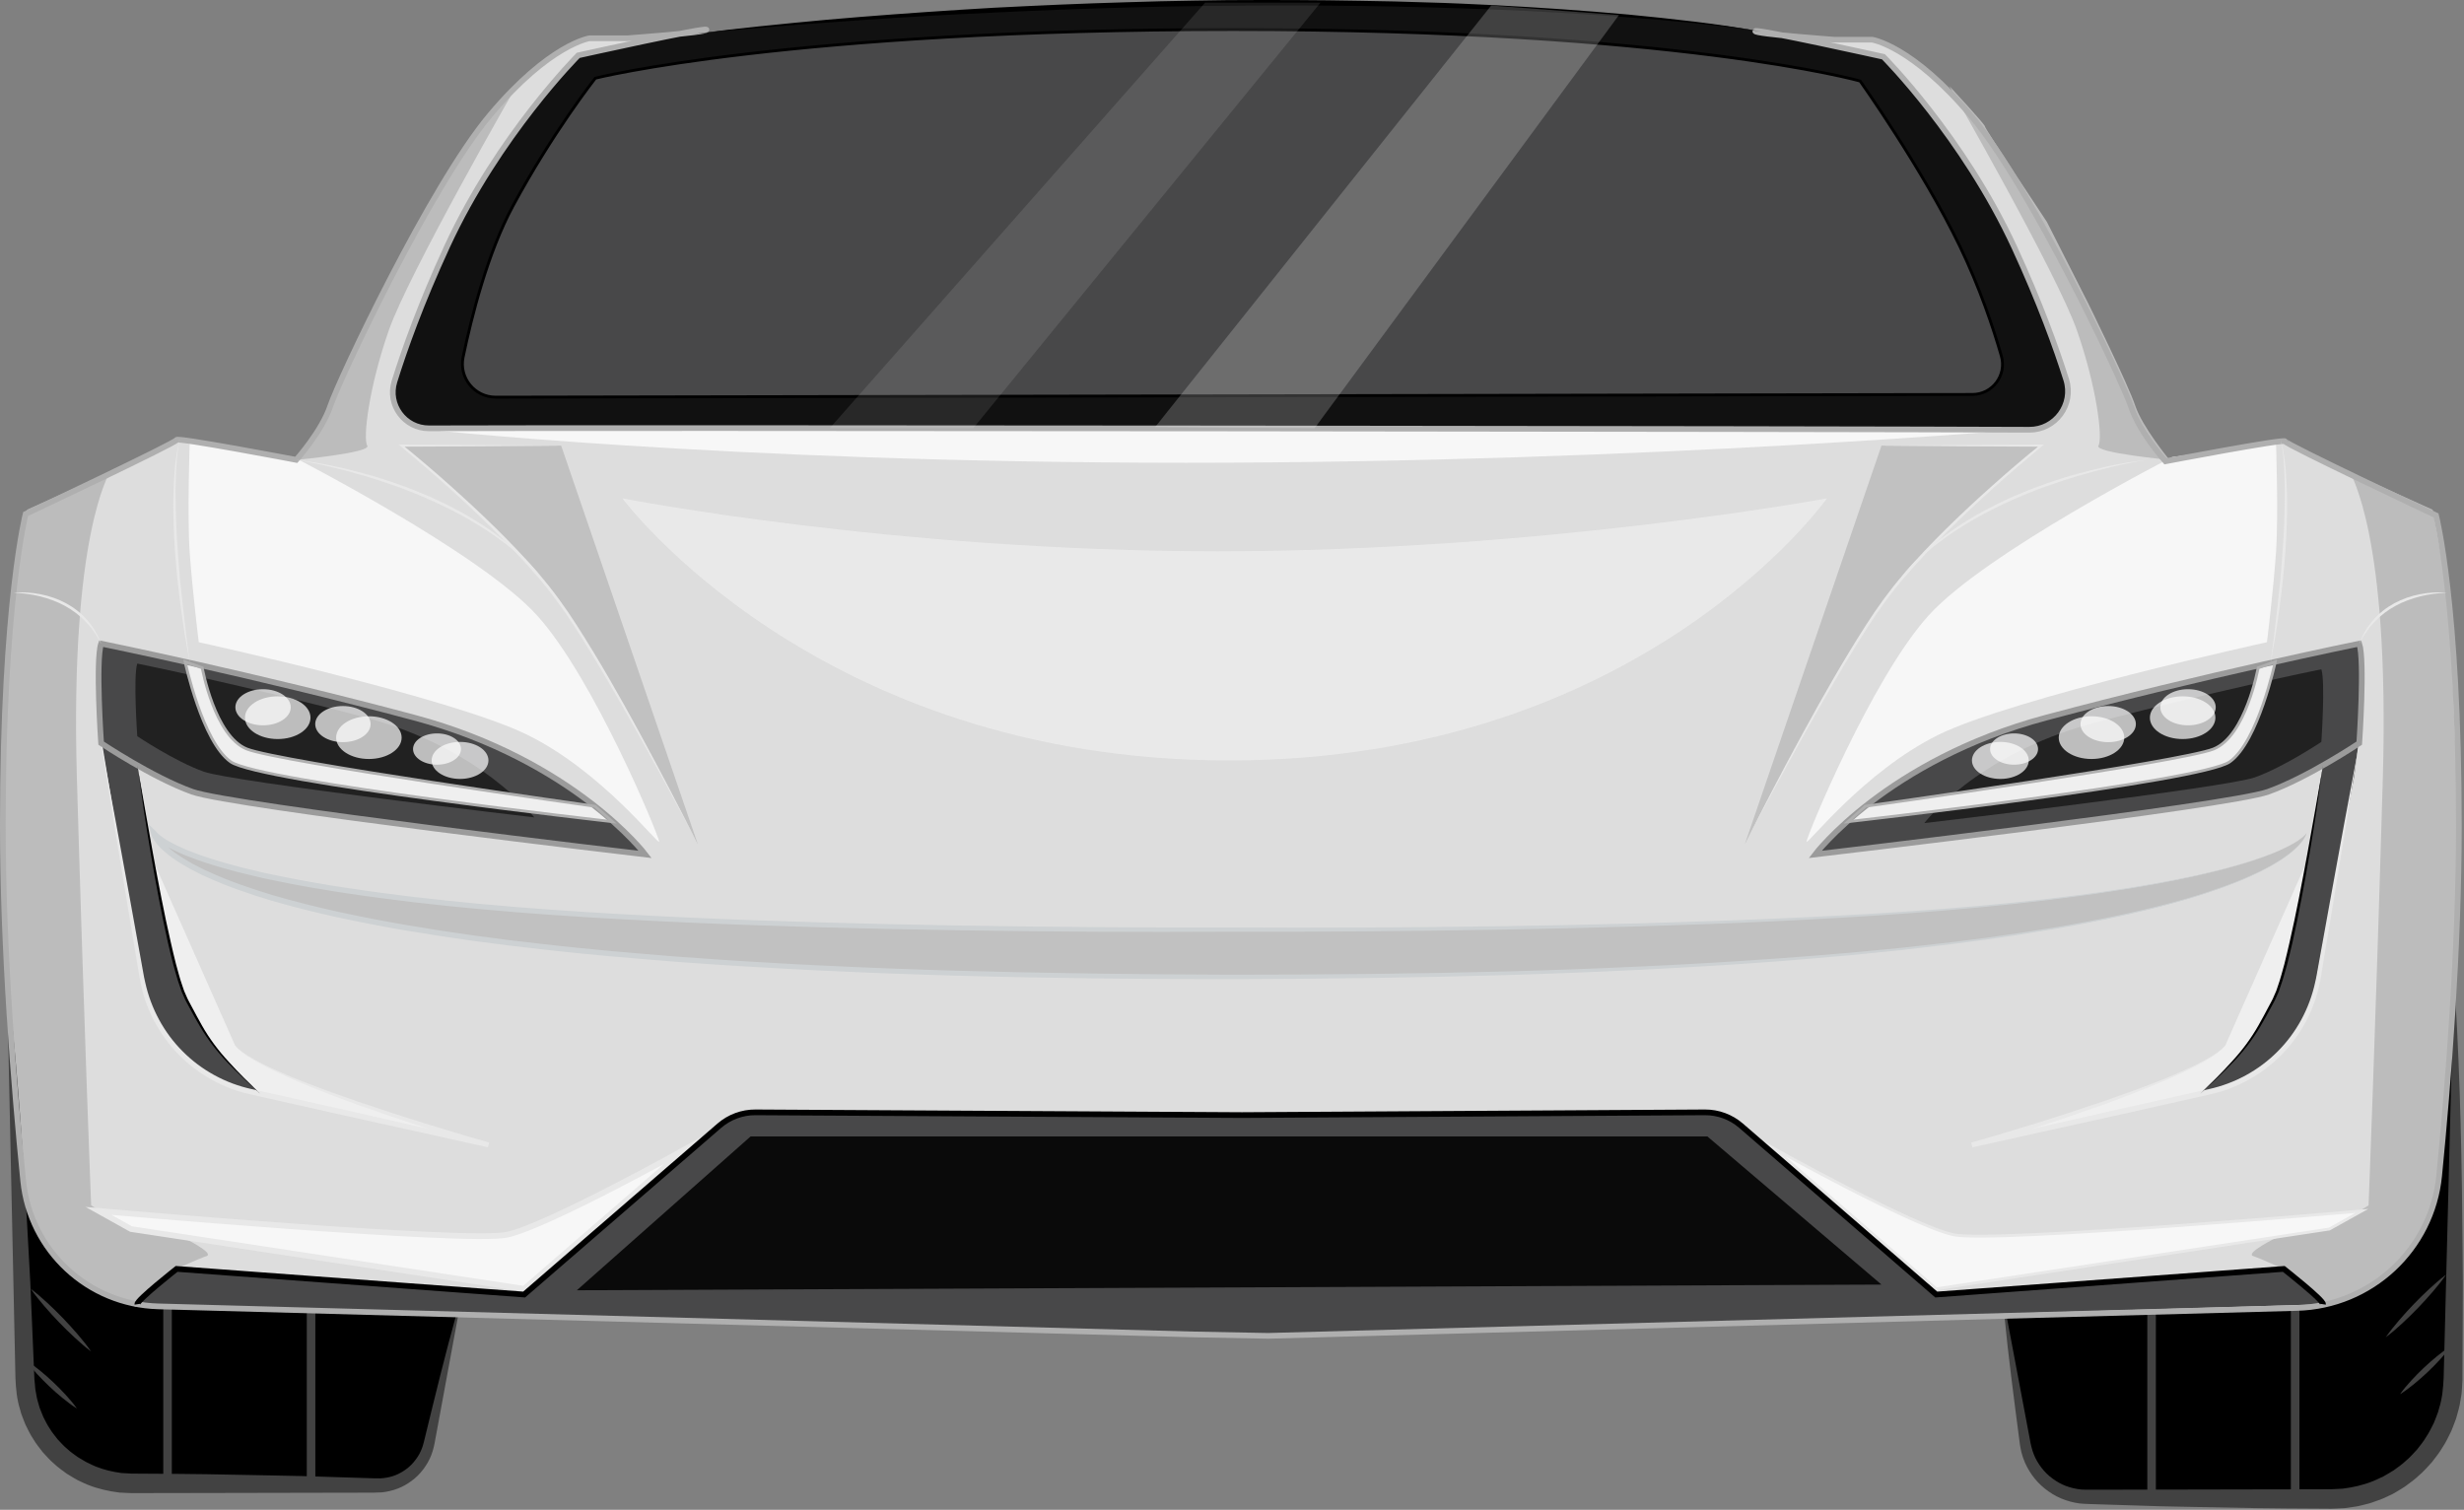 <svg width="865" height="530" viewBox="0 0 865 530" fill="none" xmlns="http://www.w3.org/2000/svg">
<rect x="0" y="0" width="865" height="530" fill="#808080" stroke="none"/>
<g clip-path="url(#clip0_100_7283)">
<path d="M618.14 11.04C618.14 11.04 563.5 0.939 448.5 0.939C333.5 0.939 243.5 11.94 243.5 11.94L199.9 15.899L151.53 83.809L130.55 150.299L262.5 165.939L455.73 161.439L677.35 156.439L733.18 150.299L728.5 121.939L708.5 76.119L692.23 49.599L665.5 18.939L655.5 15.94L618.14 11.04Z" fill="#111111"/>
<path d="M2.95 349.859L6.09 484.409C6.6 506.109 24.34 523.439 46.04 523.439H132.17C141.93 523.439 150.31 516.479 152.1 506.879L160.59 461.429" fill="black"/>
<path d="M861.59 349.859L858.45 484.409C857.94 506.109 840.2 523.439 818.5 523.439H732.37C722.61 523.439 714.23 516.479 712.44 506.879L703.95 461.429" fill="black"/>
<path d="M712.39 150.86C721.57 150.9 728.11 142 725.34 133.24C721.83 122.13 716.1 106.25 707.19 86.93C689.19 47.93 661.19 19.93 661.19 19.93C661.19 19.93 616.19 9.93 616.19 10.93C616.19 11.93 643.86 13.93 643.86 13.93H657.19C657.19 13.93 671.19 15.93 692.19 40.93C713.19 65.93 745.19 133.93 748.19 142.93C751.19 151.93 760.19 161.93 760.19 161.93C760.19 161.93 802.19 153.93 802.19 154.93C802.19 155.93 855.19 180.93 855.19 180.93C855.19 180.93 863.19 211.93 863.19 289.93C863.19 332.91 859.55 379.53 856.28 412.73C853.74 438.56 832.36 458.44 806.42 459.14L445.19 468.94L419 468.44L55.57 458.59C30.92 457.92 10.59 439.05 8.14 414.51C4.81 381.19 1 333.4 1 289.43C1 211.43 9 180.43 9 180.43C9 180.43 62 155.43 62 154.43C62 153.43 104 161.43 104 161.43C104 161.43 113 151.43 116 142.43C119 133.43 151 65.43 172 40.43C193 15.43 207 13.43 207 13.43H220.33C220.33 13.43 248 11.43 248 10.43C248 9.43 203 19.43 203 19.43C203 19.43 175 47.43 157 86.43C147.76 106.45 141.94 122.78 138.47 133.94C135.93 142.11 142.05 150.4 150.61 150.36C212.8 150.09 648.69 150.57 712.39 150.86Z" fill="#DDDDDD"/>
<path d="M63.07 154.38C63 154.44 57.21 173.88 66.61 232.66L63.07 154.38Z" fill="#DDDDDD"/>
<path d="M653 28.439C653 28.439 675 59.439 688 86.439C695.06 101.089 699.76 115.159 702.58 124.959C704.53 131.719 699.47 138.449 692.44 138.469L174.04 139.419C166.63 139.429 161.07 132.639 162.58 125.379C165.55 111.089 171.19 88.799 180 72.439C194 46.439 209 27.439 209 27.439C209 27.439 277 10.369 433 10.369C589 10.369 653 28.439 653 28.439Z" fill="#484849"/>
<path d="M815.52 457.839C815.73 456.439 801.73 445.439 801.73 445.439L679.73 454.439L611.19 395.159C607.67 392.119 603.17 390.449 598.51 390.479L436 391.439L265.22 390.479C260.57 390.449 256.06 392.119 252.54 395.159L184 454.439L62 445.439C62 445.439 48 456.439 48.21 457.839L181.01 462.199L440.41 468.939L815.52 457.839Z" fill="#484849"/>
<path d="M34.61 425.09L46 431.44L184 452.44L240.75 403.3C240.75 403.3 192 430.44 178 433.44C164 436.44 34.61 425.09 34.61 425.09Z" fill="#F7F7F7"/>
<path d="M829.12 425.09L817.73 431.44L679.73 452.44L622.98 403.3C622.98 403.3 671.73 430.44 685.73 433.44C699.73 436.44 829.12 425.09 829.12 425.09Z" fill="#F7F7F7"/>
<path d="M809.73 292.439C809.73 292.439 801.73 307.439 703.73 317.439C605.73 327.439 436.23 326.319 436.23 326.319H427.5C427.5 326.319 258 327.439 160 317.439C62 307.439 54 292.439 54 292.439C54 292.439 62.33 342.959 432.66 342.959C802.99 342.959 809.73 292.439 809.73 292.439Z" fill="#C1C1C1"/>
<path d="M197 156.439C196 156.439 141 156.439 141 156.439C141 156.439 177 185.439 195 209.439C213 233.439 245 296.439 245 296.439" fill="#C1C1C1"/>
<path d="M660.5 156.439C661.5 156.439 716.5 156.439 716.5 156.439C716.5 156.439 680.5 185.439 662.5 209.439C644.5 233.439 612.5 296.439 612.5 296.439" fill="#C1C1C1"/>
<path d="M35.5 225.939C35.5 225.939 89.5 236.939 145.5 251.939C201.5 266.939 226.5 299.939 226.5 299.939C226.5 299.939 81.5 282.939 67.5 277.939C53.5 272.939 35.5 260.879 35.5 260.879C35.5 260.879 33.5 231.939 35.5 225.939Z" fill="#484849"/>
<path d="M48.19 232.939C48.19 232.939 87.6 240.969 128.46 251.909C169.32 262.859 187.57 286.939 187.57 286.939C187.57 286.939 81.76 274.529 71.54 270.889C61.32 267.249 48.19 258.439 48.19 258.439C48.19 258.439 46.73 237.319 48.19 232.939Z" fill="#212121"/>
<path d="M828.23 225.939C828.23 225.939 774.23 236.939 718.23 251.939C662.23 266.939 637.23 299.939 637.23 299.939C637.23 299.939 782.23 282.939 796.23 277.939C810.23 272.939 828.23 260.879 828.23 260.879C828.23 260.879 830.23 231.939 828.23 225.939Z" fill="#484849"/>
<path d="M215 288.44C215 288.44 91 274.44 81 267.44C71 260.44 64.99 232.3 64.99 232.3L71 234.44C71 234.44 75.34 258.44 86.67 262.94C98 267.44 208.9 283.04 208.9 283.04L215 288.44Z" fill="#EFEFEF"/>
<path d="M35.5 260.88L49.83 343.3C53.26 363.06 68.26 378.8 87.83 383.19L171.5 401.94C171.5 401.94 91.5 378.94 82.5 366.94" fill="#EFEFEF"/>
<path d="M828.23 260.88L813.9 343.3C810.47 363.06 795.47 378.8 775.9 383.19L692.23 401.94C692.23 401.94 772.23 378.94 781.23 366.94" fill="#EFEFEF"/>
<path d="M48.21 268.659C48.5 269.939 58.5 337.939 65.5 350.939C72.5 363.939 74.16 367.999 91.33 383.969C91.33 383.969 69.95 380.359 59.22 364.149C48.49 347.939 48.75 335.679 48.75 335.679L42.29 299.939L35.5 258.939L37.99 262.489L48.21 268.659Z" fill="#484849"/>
<path d="M772.4 383.97C789.57 368 791.23 363.94 798.23 350.94C805.23 337.94 815.23 269.94 815.52 268.66V260.87L828.23 258.93L826.45 272.57L811.5 352.94L805.86 362.96L798.74 371.19L787.5 378.94L772.4 383.97Z" fill="#484849"/>
<path d="M202.5 452.939L263.5 398.939H599.39L660.5 450.939L202.5 452.939Z" fill="#0A0A0A"/>
<path d="M38.29 165.939C38.5 166.939 24.5 186.939 27 273.439C29.5 359.939 32 423.129 32 423.129L44.5 430.939L64.33 434.449C64.33 434.449 75.5 439.939 72.5 440.939C69.5 441.939 62 445.439 62 445.439L47.65 458.679C47.65 458.679 32.9 453.479 26.7 448.209C20.5 442.939 11.5 429.939 11.5 429.939L8.5 418.939L4.5 381.939L1 311.729V276.329L3.5 211.939L9.5 178.939L38.29 165.939Z" fill="#BCBCBC"/>
<path d="M825.21 165.939C825 166.939 839 186.939 836.5 273.439C834 359.939 831.5 423.129 831.5 423.129L819 430.939L799.17 434.449C799.17 434.449 788 439.939 791 440.939C794 441.939 801.5 445.439 801.5 445.439L815.85 458.679C815.85 458.679 830.6 453.479 836.8 448.209C843 442.939 852 429.939 852 429.939L855 418.939L859 381.939L862.5 311.729V276.329L860 211.939L854 178.939L825.21 165.939Z" fill="#BCBCBC"/>
<path d="M181.27 30.199C181.27 30.199 143.5 95.939 136.5 115.939C129.5 135.939 127.35 153.939 128.93 156.439C130.5 158.939 104 161.439 104 161.439C104 161.439 113.5 149.939 116 142.439C118.5 134.939 132.5 106.539 132.5 106.539L147 77.939C147 77.939 169.01 44.879 168.76 44.409C168.5 43.939 181.27 30.199 181.27 30.199Z" fill="#BCBCBC"/>
<path d="M66.6 155.439C66.6 155.439 65.7 180.979 66.6 193.959C67.5 206.939 69.77 225.439 69.77 225.439C69.77 225.439 158.69 244.939 185.1 257.939C211.51 270.939 231.29 296.939 231.4 295.439C231.51 293.939 208.5 238.049 188.5 215.999C168.5 193.949 103.01 160.439 103.01 160.439L66.6 155.439Z" fill="#F7F7F7"/>
<path d="M684.33 30.199C684.33 30.199 722.1 95.939 729.1 115.939C736.1 135.939 738.25 153.939 736.67 156.439C735.1 158.939 761.6 161.439 761.6 161.439C761.6 161.439 752.1 149.939 749.6 142.439C747.1 134.939 733.1 106.539 733.1 106.539L718.6 77.939C718.6 77.939 696.59 44.879 696.84 44.409C697.1 43.939 684.33 30.199 684.33 30.199Z" fill="#BCBCBC"/>
<path d="M799 155.439C799 155.439 799.9 180.979 799 193.959C798.1 206.939 795.83 225.439 795.83 225.439C795.83 225.439 706.91 244.939 680.5 257.939C654.1 270.939 634.31 296.939 634.2 295.439C634.09 293.939 657.09 238.049 677.09 215.999C697.09 193.949 762.58 160.439 762.58 160.439L799 155.439Z" fill="#F7F7F7"/>
<path d="M145 150.299L716.8 150.149C716.8 150.149 579.33 162.449 416.42 162.449C253.51 162.449 145 150.299 145 150.299Z" fill="#F7F7F7"/>
<path opacity="0.5" d="M218.5 174.939C218.5 174.939 313.5 193.519 427.5 193.519C541.5 193.519 641.35 174.939 641.35 174.939C641.35 174.939 576.5 266.939 431.5 266.939C286.5 266.939 218.5 174.939 218.5 174.939Z" fill="#F7F7F7"/>
<path d="M814.92 234.939C814.92 234.939 775.51 242.969 734.65 253.909C693.79 264.859 675.54 288.939 675.54 288.939C675.54 288.939 781.35 276.529 791.57 272.889C801.79 269.239 814.92 260.439 814.92 260.439C814.92 260.439 816.38 239.319 814.92 234.939Z" fill="#212121"/>
<path d="M648.73 288.44C648.73 288.44 772.73 274.44 782.73 267.44C792.73 260.44 798.74 232.3 798.74 232.3L792.73 234.44C792.73 234.44 788.39 258.44 777.06 262.94C765.73 267.44 654.83 283.04 654.83 283.04L648.73 288.44Z" fill="#EFEFEF"/>
<path d="M3.3 349.849C6.47 379.519 8.46 409.229 10.02 438.939L10.63 450.079L11.11 461.219L12.05 483.509L12.08 484.209L12.14 484.809L12.26 485.989C12.36 486.769 12.33 487.569 12.52 488.339L12.94 490.669C13.09 491.439 13.36 492.189 13.56 492.949L13.88 494.089C14.01 494.459 14.17 494.819 14.31 495.189C14.61 495.919 14.87 496.659 15.19 497.379C15.92 498.769 16.57 500.209 17.48 501.499C18.26 502.869 19.32 504.039 20.26 505.299C21.37 506.419 22.36 507.639 23.6 508.619C24.73 509.709 26.06 510.569 27.31 511.499C27.97 511.919 28.66 512.289 29.33 512.699C29.67 512.889 30 513.109 30.35 513.289L31.41 513.789C34.19 515.239 37.22 516.139 40.3 516.719L42.62 517.089L44.98 517.219C45.38 517.239 45.74 517.279 46.18 517.289L47.57 517.299L50.36 517.319C57.79 517.389 65.23 517.359 72.66 517.509L94.96 517.929C98.68 518.009 102.39 518.049 106.11 518.159L117.26 518.509L128.41 518.859C130.22 518.909 132.31 518.999 133.58 518.969C135.03 518.869 136.47 518.639 137.88 518.189C139.29 517.759 140.62 517.069 141.87 516.249C143.12 515.429 144.27 514.419 145.24 513.259C146.21 512.099 147.09 510.829 147.7 509.419C147.89 509.079 147.99 508.709 148.14 508.349C148.29 507.989 148.42 507.629 148.51 507.249C148.61 506.859 148.73 506.539 148.83 506.089L149.16 504.729C152.69 490.259 156.19 475.789 160.2 461.409L160.89 461.539L152.79 505.409C152.49 507.219 152.07 509.119 151.37 510.879C150.7 512.659 149.7 514.299 148.57 515.819C147.43 517.339 146.06 518.689 144.53 519.819C143 520.949 141.34 521.919 139.56 522.579C137.78 523.249 135.91 523.689 134.02 523.889C132.1 524.019 130.27 523.969 128.4 523.989L117.25 524.009L72.64 524.099L50.34 524.139L47.55 524.149C46.62 524.159 45.69 524.149 44.74 524.089L41.91 523.949L39.11 523.529C35.4 522.869 31.72 521.799 28.34 520.099L27.06 519.489C26.64 519.279 26.24 519.009 25.83 518.779C25.02 518.289 24.2 517.819 23.41 517.309C21.89 516.179 20.33 515.119 18.96 513.799C17.49 512.599 16.29 511.129 14.99 509.759C13.86 508.249 12.62 506.809 11.68 505.159C10.61 503.599 9.83 501.869 8.98 500.189C8.6 499.329 8.29 498.429 7.94 497.549C7.77 497.109 7.59 496.669 7.44 496.219L7.06 494.849C5.91 491.239 5.57 487.429 5.42 483.689L4.47 439.089L2.56 349.889L3.3 349.849Z" fill="#424242"/>
<path d="M58.82 458.679V519.389" stroke="#424242" stroke-width="3" stroke-miterlimit="10"/>
<path d="M109.2 460.049V519.389" stroke="#424242" stroke-width="3" stroke-miterlimit="10"/>
<path d="M10.8 452.438C12.86 453.987 14.79 455.668 16.66 457.398C18.54 459.118 20.34 460.927 22.12 462.747C23.87 464.597 25.61 466.458 27.26 468.398C28.92 470.328 30.53 472.318 32 474.438C29.93 472.898 28.01 471.208 26.14 469.478C24.26 467.758 22.46 465.948 20.68 464.128C18.93 462.278 17.19 460.418 15.54 458.478C13.88 456.538 12.27 454.557 10.8 452.438Z" fill="#424242"/>
<path d="M9 477.438C10.78 478.558 12.43 479.818 14.03 481.118C15.63 482.428 17.18 483.788 18.68 485.208C20.18 486.618 21.63 488.098 23.03 489.618C24.43 491.138 25.78 492.717 26.99 494.438C25.2 493.327 23.55 492.068 21.95 490.758C20.35 489.448 18.8 488.088 17.3 486.668C15.8 485.248 14.35 483.778 12.95 482.258C11.57 480.728 10.22 479.158 9 477.438Z" fill="#424242"/>
<path d="M861.94 349.859C863.72 379.649 864.32 409.409 864.5 439.159L864.59 450.319L864.55 461.469L864.45 483.779V484.479L864.41 485.269L864.32 486.869C864.24 487.929 864.23 489.009 864.02 490.059L863.48 493.229C863.28 494.279 862.95 495.309 862.68 496.339L862.25 497.889C862.08 498.399 861.88 498.899 861.69 499.399C861.3 500.399 860.95 501.409 860.52 502.399C859.57 504.319 858.67 506.279 857.47 508.059C856.4 509.929 855.02 511.579 853.73 513.289C852.27 514.859 850.89 516.509 849.24 517.889C847.69 519.379 845.93 520.619 844.2 521.889C843.31 522.479 842.37 523.019 841.45 523.579C840.99 523.849 840.53 524.149 840.06 524.389L838.6 525.089C837.62 525.529 836.67 526.049 835.65 526.399L832.61 527.479C831.6 527.849 830.53 528.039 829.49 528.319L827.92 528.699C827.4 528.829 826.86 528.869 826.33 528.959L823.14 529.419L819.93 529.569C819.4 529.589 818.84 529.619 818.35 529.629L816.96 529.619L814.17 529.599C806.74 529.529 799.3 529.559 791.87 529.409L769.57 528.989C765.85 528.909 762.14 528.869 758.42 528.759L747.27 528.409L736.12 528.059C734.21 527.979 732.58 527.999 730.14 527.779C727.89 527.509 725.69 526.889 723.61 526.029C721.53 525.169 719.61 523.969 717.88 522.589C716.14 521.209 714.6 519.579 713.34 517.779C712.08 515.979 711.01 514.039 710.3 511.969C710.09 511.469 709.97 510.929 709.81 510.409C709.65 509.889 709.51 509.359 709.42 508.829C709.32 508.309 709.2 507.729 709.13 507.269L708.95 505.889C707.02 491.119 705.06 476.359 703.62 461.509L704.31 461.379L712.58 505.219C712.9 507.069 713.3 508.819 713.97 510.519C714.62 512.219 715.58 513.789 716.67 515.229C717.77 516.679 719.08 517.959 720.54 519.029C722 520.099 723.59 521.019 725.29 521.649C726.99 522.279 728.77 522.699 730.57 522.879C732.36 522.999 734.25 522.939 736.1 522.949L747.25 522.929L791.86 522.839L814.16 522.799L816.95 522.789C817.88 522.799 818.81 522.789 819.72 522.719L822.46 522.579L825.17 522.169C828.76 521.519 832.3 520.469 835.56 518.809L836.8 518.229C837.21 518.029 837.59 517.769 837.99 517.539C838.77 517.069 839.57 516.619 840.34 516.129C841.81 515.049 843.33 514.019 844.65 512.749C846.07 511.599 847.24 510.179 848.51 508.859C849.61 507.399 850.81 506.009 851.72 504.419C852.76 502.909 853.52 501.239 854.36 499.619C854.73 498.789 855.03 497.919 855.37 497.069C855.53 496.639 855.71 496.219 855.86 495.789L856.23 494.469C857.36 490.969 857.7 487.309 857.86 483.639L858.99 439.039L861.25 349.849L861.94 349.859Z" fill="#424242"/>
<path d="M805.72 458.679V523.939" stroke="#424242" stroke-width="3" stroke-miterlimit="10"/>
<path d="M755.33 460.148V523.938" stroke="#424242" stroke-width="3" stroke-miterlimit="10"/>
<path d="M858.74 447.438C857.27 449.557 855.66 451.538 854 453.478C852.35 455.418 850.61 457.288 848.86 459.128C847.08 460.948 845.28 462.748 843.4 464.478C841.53 466.208 839.6 467.888 837.54 469.438C839.01 467.318 840.62 465.328 842.28 463.398C843.93 461.458 845.67 459.587 847.42 457.747C849.2 455.927 851 454.128 852.88 452.398C854.75 450.668 856.67 448.987 858.74 447.438Z" fill="#424242"/>
<path d="M860.54 472.438C859.32 474.158 857.97 475.728 856.57 477.258C855.17 478.778 853.72 480.258 852.22 481.668C850.72 483.088 849.17 484.448 847.57 485.758C845.97 487.068 844.32 488.327 842.53 489.438C843.74 487.717 845.09 486.148 846.49 484.618C847.89 483.098 849.34 481.618 850.84 480.208C852.34 478.788 853.89 477.428 855.49 476.118C857.1 474.818 858.75 473.558 860.54 472.438Z" fill="#424242"/>
<path d="M712.39 150.859C721.57 150.899 728.11 141.999 725.34 133.239C721.83 122.129 716.1 106.249 707.19 86.929C689.19 47.929 661.19 19.929 661.19 19.929C661.19 19.929 616.19 9.929 616.19 10.929C616.19 11.929 643.86 13.929 643.86 13.929H657.19C657.19 13.929 671.19 15.929 692.19 40.929C713.19 65.929 745.19 133.929 748.19 142.929C751.19 151.929 760.19 161.929 760.19 161.929C760.19 161.929 802.19 153.929 802.19 154.929C802.19 155.929 855.19 180.929 855.19 180.929C855.19 180.929 863.19 211.929 863.19 289.929C863.19 332.909 859.55 379.529 856.28 412.729C853.74 438.559 832.36 458.439 806.42 459.139L445.19 468.939L419 468.439L55.57 458.589C30.92 457.919 10.59 439.049 8.14 414.509C4.81 381.189 1 333.399 1 289.429C1 211.429 9 180.429 9 180.429C9 180.429 62 155.429 62 154.429C62 153.429 104 161.429 104 161.429C104 161.429 113 151.429 116 142.429C119 133.429 151 65.429 172 40.429C193 15.429 207 13.429 207 13.429H220.33C220.33 13.429 248 11.429 248 10.429C248 9.429 203 19.429 203 19.429C203 19.429 175 47.429 157 86.429C147.76 106.449 141.94 122.779 138.47 133.939C135.93 142.109 142.05 150.399 150.61 150.359C212.8 150.089 648.69 150.569 712.39 150.859Z" stroke="#AFAFAF" stroke-width="2" stroke-miterlimit="10"/>
<path d="M243.5 11.939C259.02 9.919 274.59 8.379 290.18 6.939C305.77 5.569 321.38 4.439 337 3.439L348.72 2.729L360.44 2.149C368.26 1.739 376.08 1.479 383.9 1.159C391.72 0.879 399.55 0.679 407.37 0.449C415.2 0.319 423.02 0.109 430.85 0.049C446.5 -0.051 462.16 -0.011 477.81 0.289L489.55 0.509L501.29 0.859C509.11 1.049 516.93 1.459 524.75 1.819C540.38 2.629 556 3.689 571.59 5.099C587.17 6.619 602.75 8.269 618.15 11.049C602.68 8.719 587.1 7.259 571.5 6.069C555.91 4.859 540.29 3.969 524.67 3.349C493.42 2.129 462.14 1.689 430.87 2.049C399.59 2.229 368.33 3.389 337.1 4.979C321.48 5.789 305.87 6.749 290.27 7.929C274.65 9.029 259.07 10.369 243.5 11.939Z" fill="black"/>
<path d="M35.5 225.939C35.5 225.939 89.5 236.939 145.5 251.939C201.5 266.939 226.5 299.939 226.5 299.939C226.5 299.939 81.5 282.939 67.5 277.939C53.5 272.939 35.5 260.879 35.5 260.879C35.5 260.879 33.5 231.939 35.5 225.939Z" stroke="#9B9B9B" stroke-width="2" stroke-miterlimit="10"/>
<path d="M35.5 260.879L40.73 288.869C42.47 298.199 44.17 307.539 45.85 316.879L48.38 330.889L49.65 337.899L50.28 341.399L50.6 343.149L50.98 344.859C52.97 353.979 57.55 362.519 64.16 369.099C70.74 375.719 79.24 380.339 88.35 382.319L116.14 388.519L171.68 401.099L171.26 402.749C163.56 400.489 155.92 398.059 148.29 395.589C140.67 393.099 133.07 390.529 125.52 387.819C117.97 385.119 110.48 382.219 103.11 379.039C99.43 377.439 95.79 375.759 92.24 373.879C90.46 372.949 88.73 371.929 87.05 370.829C85.42 369.679 83.72 368.529 82.5 366.919C83.77 368.489 85.48 369.579 87.14 370.679C88.85 371.719 90.6 372.679 92.39 373.569C95.97 375.359 99.64 376.959 103.34 378.469C110.75 381.489 118.31 384.159 125.87 386.779C141.02 391.979 156.34 396.669 171.72 401.099L171.3 402.749L115.7 390.419L87.92 384.169C78.48 382.079 69.66 377.239 62.88 370.349C56.09 363.489 51.29 354.639 49.4 345.179L49.04 343.409L48.75 341.649L48.16 338.139L46.99 331.119L44.65 317.079C43.08 307.719 41.53 298.349 40.02 288.979L35.5 260.879Z" fill="#E8E8E8"/>
<path d="M48.21 268.659C50.06 279.039 51.81 289.429 53.73 299.789C55.65 310.149 57.58 320.509 59.95 330.759C60.49 333.339 61.17 335.869 61.78 338.429C62.5 340.949 63.12 343.509 64 345.979C64.21 346.599 64.4 347.229 64.63 347.839L65.41 349.619C65.88 350.819 66.57 351.959 67.17 353.129C68.41 355.449 69.64 357.779 70.94 360.059C73.53 364.629 76.69 368.839 80.26 372.699C83.77 376.619 87.55 380.289 91.33 383.969C87.4 380.459 83.55 376.859 79.9 373.029C76.25 369.219 72.97 364.999 70.28 360.439C68.92 358.169 67.65 355.849 66.41 353.529C65.8 352.359 65.11 351.249 64.61 349.989L63.79 348.149C63.55 347.529 63.36 346.899 63.14 346.269C62.23 343.769 61.59 341.209 60.85 338.669C60.23 336.099 59.53 333.559 58.97 330.979C56.68 320.679 54.73 310.309 52.97 299.919C52.1 294.719 51.26 289.519 50.46 284.309L48.21 268.659Z" fill="black"/>
<path d="M809.73 292.439C809.45 292.849 809.1 293.209 808.73 293.539C808.38 293.899 807.97 294.179 807.57 294.479C806.8 295.119 805.91 295.569 805.08 296.119C804.22 296.609 803.32 297.049 802.44 297.519C801.56 297.979 800.63 298.349 799.72 298.759L798.36 299.369L796.97 299.909L794.18 300.969C792.31 301.659 790.4 302.229 788.52 302.859C786.63 303.479 784.69 303.959 782.78 304.519C780.87 305.089 778.94 305.559 777 306.019C775.06 306.479 773.14 306.979 771.19 307.419L765.35 308.649C749.75 311.869 733.97 314.109 718.16 316.059C686.52 319.819 654.71 321.859 622.9 323.399C591.08 324.889 559.24 325.749 527.4 326.329C495.56 326.899 463.7 327.149 431.86 327.059C400.02 327.239 368.16 327.079 336.32 326.559C304.47 326.049 272.63 325.239 240.8 323.819C208.98 322.379 177.15 320.429 145.48 316.759C129.66 314.859 113.85 312.649 98.2 309.479L92.34 308.259C90.39 307.829 88.45 307.329 86.51 306.869C84.57 306.409 82.62 305.939 80.7 305.379C78.78 304.819 76.84 304.339 74.93 303.729C73.03 303.099 71.11 302.529 69.22 301.839L66.4 300.769L64.99 300.229L63.6 299.619C62.68 299.199 61.74 298.829 60.84 298.369C59.94 297.889 59.03 297.449 58.14 296.939L56.83 296.129C56.39 295.869 55.96 295.579 55.55 295.249C55.13 294.929 54.7 294.639 54.31 294.249C53.89 293.859 53.55 293.569 53.1 292.889L54.96 292.259C55.02 292.459 55.23 292.959 55.44 293.319C55.68 293.709 55.91 294.099 56.21 294.459C56.49 294.839 56.78 295.209 57.12 295.549C57.46 295.889 57.75 296.269 58.12 296.589C58.84 297.239 59.54 297.919 60.34 298.489L61.5 299.389C61.89 299.679 62.32 299.949 62.72 300.219C64.33 301.359 66.08 302.309 67.79 303.319L70.45 304.679L71.78 305.359L73.15 305.969C80.41 309.289 88.02 311.909 95.7 314.229C111.12 318.739 126.9 321.999 142.75 324.739C158.61 327.459 174.57 329.649 190.58 331.399C198.57 332.359 206.6 333.069 214.61 333.869C222.63 334.609 230.66 335.229 238.69 335.889C270.82 338.279 303.02 339.809 335.23 340.739C367.45 341.649 399.67 342.049 431.91 342.159C464.14 342.149 496.37 341.859 528.59 341.019C560.81 340.139 593.01 338.699 625.16 336.389C633.19 335.789 641.23 335.139 649.25 334.469L661.28 333.329L667.29 332.749L673.3 332.079C689.33 330.399 705.3 328.229 721.19 325.589C737.07 322.909 752.88 319.679 768.37 315.219C776.08 312.899 783.73 310.309 791.05 306.949C792.9 306.159 794.66 305.169 796.46 304.269C797.35 303.799 798.2 303.259 799.07 302.749C799.95 302.259 800.78 301.689 801.61 301.119L802.86 300.269L804.04 299.329C804.85 298.729 805.58 298.029 806.31 297.339C806.69 297.009 807 296.609 807.35 296.239C807.7 295.879 808.01 295.479 808.3 295.069C808.95 294.299 809.48 293.419 809.73 292.439ZM809.73 292.439C809.49 293.419 808.96 294.309 808.36 295.109C808.07 295.519 807.76 295.919 807.41 296.289C807.07 296.659 806.76 297.059 806.38 297.389C805.65 298.079 804.92 298.779 804.11 299.389L802.93 300.329L801.69 301.189C800.86 301.769 800.04 302.339 799.16 302.839C798.29 303.349 797.44 303.889 796.55 304.369C794.76 305.289 793 306.289 791.15 307.079C783.83 310.479 776.19 313.109 768.48 315.469C753 320.009 737.19 323.329 721.31 326.089C705.42 328.819 689.44 331.059 673.42 332.829L667.41 333.529L661.39 334.139L649.36 335.339C641.33 336.059 633.3 336.749 625.26 337.389C593.1 339.809 560.88 341.319 528.65 342.299C496.42 343.229 464.17 343.619 431.93 343.719C367.45 343.709 302.92 342.429 238.58 337.719C230.54 337.059 222.5 336.449 214.47 335.719C206.44 334.929 198.41 334.229 190.4 333.269C174.36 331.529 158.37 329.349 142.45 326.639C126.54 323.909 110.7 320.649 95.16 316.119C87.41 313.799 79.73 311.159 72.33 307.779L70.94 307.159L69.58 306.469L66.86 305.079C65.09 304.049 63.3 303.079 61.61 301.889C61.19 301.599 60.75 301.329 60.34 301.019L59.11 300.069C58.27 299.459 57.52 298.739 56.75 298.039C56.36 297.699 56.02 297.279 55.65 296.899C55.28 296.529 54.95 296.099 54.63 295.669C54.29 295.259 54 294.779 53.72 294.309C53.44 293.789 53.2 293.369 53.01 292.599L52.23 289.409L54.88 291.969C54.89 291.979 54.91 291.999 54.91 292.009L55 292.119L55.19 292.349C55.32 292.499 55.51 292.649 55.67 292.809C55.98 293.129 56.38 293.399 56.75 293.679C57.47 294.279 58.35 294.719 59.15 295.249C59.99 295.729 60.87 296.159 61.73 296.619C62.6 297.069 63.52 297.429 64.4 297.839L65.74 298.439L67.12 298.969L69.88 300.019C71.73 300.699 73.63 301.259 75.5 301.889C77.38 302.499 79.31 302.979 81.21 303.529C83.11 304.089 85.04 304.559 86.97 305.019C88.9 305.479 90.82 305.969 92.76 306.399L98.59 307.619C114.15 310.789 129.91 313.009 145.7 314.919C177.3 318.609 209.08 320.579 240.88 322.059C272.68 323.509 304.51 324.349 336.34 324.889C368.18 325.409 400.01 325.669 431.86 325.589C463.71 325.759 495.54 325.599 527.38 325.129C559.22 324.649 591.05 323.859 622.86 322.489C654.66 321.109 686.47 319.229 718.1 315.639C733.9 313.769 749.69 311.609 765.3 308.469L771.15 307.269C773.09 306.839 775.02 306.359 776.96 305.899C778.9 305.449 780.83 304.979 782.74 304.429C784.65 303.879 786.59 303.409 788.48 302.799C790.37 302.179 792.28 301.609 794.15 300.939L796.94 299.889L798.34 299.359L799.71 298.759C800.61 298.349 801.54 297.989 802.43 297.529C803.31 297.069 804.2 296.629 805.07 296.139C805.9 295.589 806.8 295.149 807.57 294.509C807.97 294.209 808.38 293.929 808.73 293.579C809.1 293.209 809.45 292.849 809.73 292.439Z" fill="#CDD1D3"/>
<path d="M63.07 154.379C62.35 157.579 62.11 160.859 61.9 164.119C61.82 165.759 61.71 167.389 61.7 169.019L61.64 171.469L61.65 173.929C61.7 180.469 61.91 187.019 62.44 193.549C62.62 196.819 62.96 200.079 63.21 203.339L64.23 213.119L65.38 222.889C65.79 226.139 66.22 229.389 66.6 232.649C66 229.419 65.46 226.189 64.89 222.949C64.38 219.709 63.94 216.459 63.46 213.209C63.01 209.959 62.68 206.689 62.3 203.429C62.02 200.159 61.64 196.889 61.43 193.619L61.13 188.699L60.94 183.779C60.86 182.139 60.86 180.499 60.84 178.849L60.81 176.389L60.87 173.929C61.08 167.379 61.36 160.739 63.07 154.379Z" fill="#E8E8E8"/>
<path d="M215 288.439C215 288.439 91 274.439 81 267.439C71 260.439 64.99 232.299 64.99 232.299L71 234.439C71 234.439 75.34 258.439 86.67 262.939C98 267.439 208.9 283.039 208.9 283.039L215 288.439Z" stroke="#AFAFAF" stroke-miterlimit="10"/>
<path opacity="0.7" d="M97.5 259.439C103.851 259.439 109 256.082 109 251.939C109 247.797 103.851 244.439 97.5 244.439C91.149 244.439 86 247.797 86 251.939C86 256.082 91.149 259.439 97.5 259.439Z" fill="white"/>
<path opacity="0.7" d="M129.5 266.439C135.851 266.439 141 263.082 141 258.939C141 254.797 135.851 251.439 129.5 251.439C123.149 251.439 118 254.797 118 258.939C118 263.082 123.149 266.439 129.5 266.439Z" fill="white"/>
<path opacity="0.7" d="M161.5 273.439C167.006 273.439 171.47 270.529 171.47 266.939C171.47 263.35 167.006 260.439 161.5 260.439C155.994 260.439 151.53 263.35 151.53 266.939C151.53 270.529 155.994 273.439 161.5 273.439Z" fill="white"/>
<path opacity="0.7" d="M92.35 254.619C97.718 254.619 102.07 251.781 102.07 248.279C102.07 244.778 97.718 241.939 92.35 241.939C86.982 241.939 82.63 244.778 82.63 248.279C82.63 251.781 86.982 254.619 92.35 254.619Z" fill="white"/>
<path opacity="0.7" d="M120.38 260.529C125.748 260.529 130.1 257.69 130.1 254.189C130.1 250.687 125.748 247.849 120.38 247.849C115.012 247.849 110.66 250.687 110.66 254.189C110.66 257.69 115.012 260.529 120.38 260.529Z" fill="white"/>
<path opacity="0.7" d="M153.42 268.439C158.07 268.439 161.84 265.981 161.84 262.949C161.84 259.917 158.07 257.459 153.42 257.459C148.77 257.459 145 259.917 145 262.949C145 265.981 148.77 268.439 153.42 268.439Z" fill="white"/>
<path opacity="0.7" d="M768.12 254.619C773.488 254.619 777.84 251.781 777.84 248.279C777.84 244.778 773.488 241.939 768.12 241.939C762.752 241.939 758.4 244.778 758.4 248.279C758.4 251.781 762.752 254.619 768.12 254.619Z" fill="white"/>
<path opacity="0.7" d="M740.09 260.529C745.458 260.529 749.81 257.69 749.81 254.189C749.81 250.687 745.458 247.849 740.09 247.849C734.722 247.849 730.37 250.687 730.37 254.189C730.37 257.69 734.722 260.529 740.09 260.529Z" fill="white"/>
<path opacity="0.7" d="M707.05 268.439C711.7 268.439 715.47 265.981 715.47 262.949C715.47 259.917 711.7 257.459 707.05 257.459C702.4 257.459 698.63 259.917 698.63 262.949C698.63 265.981 702.4 268.439 707.05 268.439Z" fill="white"/>
<path d="M4.73 208.089C7.88 207.749 11.08 207.999 14.21 208.599C17.34 209.209 20.4 210.259 23.22 211.789C26.03 213.319 28.61 215.329 30.69 217.759C32.79 220.179 34.41 222.979 35.5 225.949C34.73 224.569 34 223.179 33.07 221.909C32.21 220.609 31.2 219.409 30.13 218.279C27.97 216.039 25.48 214.139 22.75 212.669C20.03 211.169 17.08 210.119 14.05 209.349C12.54 208.969 10.99 208.679 9.44 208.479C7.88 208.239 6.31 208.119 4.73 208.089Z" fill="#E8E8E8"/>
<path d="M34.61 425.089L46 431.439L184 452.439L240.75 403.299C240.75 403.299 192 430.439 178 433.439C164 436.439 34.61 425.089 34.61 425.089Z" stroke="#E8E8E8" stroke-width="2" stroke-miterlimit="10"/>
<path d="M828.23 225.939C828.23 225.939 774.23 236.939 718.23 251.939C662.23 266.939 637.23 299.939 637.23 299.939C637.23 299.939 782.23 282.939 796.23 277.939C810.23 272.939 828.23 260.879 828.23 260.879C828.23 260.879 830.23 231.939 828.23 225.939Z" stroke="#9B9B9B" stroke-width="2" stroke-miterlimit="10"/>
<path d="M828.23 260.879L823.7 288.999C822.19 298.369 820.64 307.739 819.07 317.099L816.73 331.139L815.56 338.159L814.97 341.669L814.68 343.429L814.32 345.199C812.44 354.659 807.64 363.509 800.84 370.369C794.06 377.259 785.24 382.099 775.8 384.189L748.02 390.439L692.42 402.769L692 401.119C707.38 396.689 722.71 391.999 737.85 386.799C745.41 384.179 752.97 381.509 760.38 378.489C764.09 376.979 767.76 375.379 771.33 373.589C773.12 372.699 774.88 371.749 776.58 370.699C778.24 369.609 779.96 368.509 781.22 366.939C780 368.549 778.31 369.699 776.67 370.849C774.99 371.949 773.26 372.969 771.48 373.899C767.93 375.769 764.29 377.459 760.61 379.059C753.24 382.229 745.76 385.139 738.2 387.839C730.65 390.549 723.05 393.119 715.43 395.609C707.8 398.079 700.16 400.509 692.46 402.769L692.04 401.119L747.58 388.539L775.37 382.339C784.48 380.359 792.99 375.739 799.56 369.119C806.17 362.539 810.76 353.999 812.74 344.879L813.12 343.169L813.44 341.419L814.07 337.919L815.34 330.909L817.87 316.899C819.55 307.559 821.25 298.219 822.99 288.889L828.23 260.879Z" fill="#E8E8E8"/>
<path d="M815.52 268.659L813.26 284.309C812.46 289.519 811.62 294.719 810.75 299.919C808.99 310.319 807.04 320.679 804.75 330.979C804.19 333.559 803.49 336.109 802.87 338.669C802.13 341.209 801.49 343.769 800.58 346.269C800.36 346.899 800.17 347.529 799.93 348.149L799.11 349.989C798.6 351.249 797.92 352.359 797.31 353.529C796.06 355.849 794.8 358.169 793.44 360.439C790.75 364.999 787.47 369.219 783.82 373.029C780.17 376.849 776.32 380.449 772.39 383.969C776.17 380.289 779.95 376.619 783.46 372.699C787.03 368.839 790.19 364.619 792.78 360.059C794.09 357.779 795.31 355.459 796.55 353.129C797.15 351.959 797.84 350.819 798.31 349.619L799.09 347.839C799.32 347.229 799.51 346.599 799.72 345.979C800.6 343.519 801.23 340.959 801.94 338.429C802.55 335.869 803.22 333.329 803.77 330.759C806.13 320.499 808.07 310.139 809.99 299.789C811.92 289.429 813.67 279.039 815.52 268.659Z" fill="black"/>
<path d="M800.67 154.379C802.38 160.739 802.66 167.379 802.86 173.929L802.92 176.389L802.89 178.849C802.87 180.489 802.87 182.139 802.79 183.779L802.6 188.699L802.3 193.619C802.09 196.899 801.72 200.159 801.43 203.429C801.05 206.689 800.72 209.959 800.27 213.209C799.79 216.459 799.35 219.709 798.84 222.949C798.27 226.179 797.73 229.419 797.13 232.649C797.51 229.389 797.95 226.139 798.35 222.889L799.5 213.119L800.52 203.339C800.77 200.069 801.11 196.809 801.29 193.549C801.83 187.019 802.04 180.469 802.08 173.929L802.09 171.469L802.03 169.019C802.01 167.379 801.91 165.749 801.83 164.119C801.63 160.859 801.39 157.579 800.67 154.379Z" fill="#E8E8E8"/>
<path d="M648.73 288.439C648.73 288.439 772.73 274.439 782.73 267.439C792.73 260.439 798.74 232.299 798.74 232.299L792.73 234.439C792.73 234.439 788.39 258.439 777.06 262.939C765.73 267.439 654.83 283.039 654.83 283.039L648.73 288.439Z" stroke="#AFAFAF" stroke-miterlimit="10"/>
<path opacity="0.7" d="M766.23 259.439C772.581 259.439 777.73 256.082 777.73 251.939C777.73 247.797 772.581 244.439 766.23 244.439C759.879 244.439 754.73 247.797 754.73 251.939C754.73 256.082 759.879 259.439 766.23 259.439Z" fill="white"/>
<path opacity="0.7" d="M734.23 266.439C740.581 266.439 745.73 263.082 745.73 258.939C745.73 254.797 740.581 251.439 734.23 251.439C727.879 251.439 722.73 254.797 722.73 258.939C722.73 263.082 727.879 266.439 734.23 266.439Z" fill="white"/>
<path opacity="0.7" d="M702.23 273.439C707.736 273.439 712.2 270.529 712.2 266.939C712.2 263.35 707.736 260.439 702.23 260.439C696.723 260.439 692.26 263.35 692.26 266.939C692.26 270.529 696.723 273.439 702.23 273.439Z" fill="white"/>
<path d="M859 208.089C857.42 208.119 855.85 208.239 854.3 208.469C852.75 208.669 851.2 208.959 849.69 209.339C846.67 210.109 843.71 211.159 840.99 212.659C838.25 214.129 835.77 216.029 833.61 218.269C832.54 219.399 831.53 220.599 830.67 221.899C829.74 223.159 829 224.549 828.24 225.939C829.33 222.969 830.95 220.169 833.05 217.749C835.14 215.319 837.71 213.309 840.52 211.779C843.34 210.249 846.4 209.199 849.53 208.589C852.65 207.999 855.85 207.749 859 208.089Z" fill="#E8E8E8"/>
<path d="M829.12 425.089L817.73 431.439L679.73 452.439L622.98 403.299C622.98 403.299 671.73 430.439 685.73 433.439C699.73 436.439 829.12 425.089 829.12 425.089Z" stroke="#E8E8E8" stroke-miterlimit="10"/>
<path d="M815.52 457.839C815.73 456.439 801.73 445.439 801.73 445.439L679.73 454.439L611.19 395.159C607.67 392.119 603.17 390.449 598.51 390.479L436 391.439L265.22 390.479C260.57 390.449 256.06 392.119 252.54 395.159L184 454.439L62 445.439C62 445.439 48 456.439 48.21 457.839" stroke="black" stroke-width="2" stroke-miterlimit="10"/>
<path d="M104 161.439C112.05 162.369 120 164.089 127.82 166.219C135.65 168.359 143.31 171.079 150.77 174.299C158.18 177.609 165.38 181.449 172.06 186.089C175.4 188.399 178.57 190.949 181.62 193.629C184.62 196.369 187.43 199.309 190.01 202.429C187.26 199.459 184.39 196.599 181.3 193.999C178.21 191.409 175 188.939 171.63 186.719C164.91 182.249 157.77 178.429 150.37 175.209C142.99 171.929 135.36 169.239 127.61 166.949C123.74 165.799 119.83 164.769 115.89 163.849C111.96 162.909 107.99 162.099 104 161.439Z" fill="#E8E8E8"/>
<path d="M197 156.439L169 156.669L141 156.809L141.23 156.149C146.95 160.769 152.54 165.549 158.02 170.439C163.5 175.329 168.9 180.329 174.13 185.489C179.36 190.659 184.47 195.959 189.25 201.559C194.07 207.129 198.4 213.129 202.36 219.309C210.31 231.689 217.57 244.469 224.59 257.369C231.64 270.259 238.4 283.299 244.99 296.429C238.19 283.409 231.16 270.509 224.03 257.679C220.46 251.269 216.81 244.889 213.09 238.569C209.4 232.229 205.56 225.969 201.59 219.809C197.61 213.649 193.3 207.719 188.5 202.199C183.71 196.659 178.67 191.329 173.46 186.169C163.04 175.849 152.04 166.099 140.76 156.729L139.95 156.059L140.99 156.069L168.99 156.209L197 156.439Z" fill="#E8E8E8"/>
<path d="M753.5 161.439C749.51 162.099 745.54 162.909 741.61 163.849C737.67 164.769 733.76 165.799 729.89 166.949C722.14 169.239 714.51 171.929 707.13 175.209C699.73 178.429 692.59 182.249 685.87 186.719C682.5 188.939 679.3 191.399 676.2 193.999C673.11 196.599 670.24 199.459 667.49 202.429C670.07 199.309 672.88 196.369 675.88 193.629C678.92 190.949 682.1 188.399 685.44 186.089C692.12 181.449 699.32 177.609 706.73 174.299C714.18 171.079 721.85 168.359 729.68 166.219C737.5 164.089 745.45 162.369 753.5 161.439Z" fill="#E8E8E8"/>
<path d="M660.5 156.439L688.5 156.209L716.5 156.069L717.54 156.059L716.73 156.729C705.45 166.099 694.45 175.849 684.03 186.169C678.82 191.329 673.78 196.659 668.99 202.199C664.18 207.729 659.87 213.649 655.9 219.809C651.93 225.969 648.09 232.229 644.4 238.569C640.67 244.889 637.03 251.269 633.46 257.679C626.33 270.509 619.3 283.409 612.5 296.429C619.09 283.299 625.84 270.259 632.9 257.369C639.93 244.469 647.19 231.689 655.13 219.309C659.1 213.119 663.43 207.129 668.24 201.559C673.02 195.959 678.13 190.659 683.36 185.489C688.59 180.319 693.99 175.329 699.47 170.439C704.95 165.539 710.54 160.769 716.26 156.149L716.49 156.809L688.49 156.669L660.5 156.439Z" fill="#E8E8E8"/>
<path d="M653 28.439C653 28.439 675 59.439 688 86.439C695.06 101.089 699.76 115.159 702.58 124.959C704.53 131.719 699.47 138.449 692.44 138.469L174.04 139.419C166.63 139.429 161.07 132.639 162.58 125.379C165.55 111.089 171.19 88.799 180 72.439C194 46.439 209 27.439 209 27.439C209 27.439 277 10.369 433 10.369C589 10.369 653 28.439 653 28.439Z" stroke="black" stroke-miterlimit="10"/>
<path opacity="0.1" d="M291.31 150.299L423.05 0.939H463.56L341.69 150.299H291.31Z" fill="white"/>
<path opacity="0.2" d="M405.5 149.939L523.5 1.939L568.33 5.299L461.52 150.299L405.5 149.939Z" fill="white"/>
</g>
<defs>
<clipPath id="clip0_100_7283">
<rect width="865" height="530" fill="white"/>
</clipPath>
</defs>
</svg>
